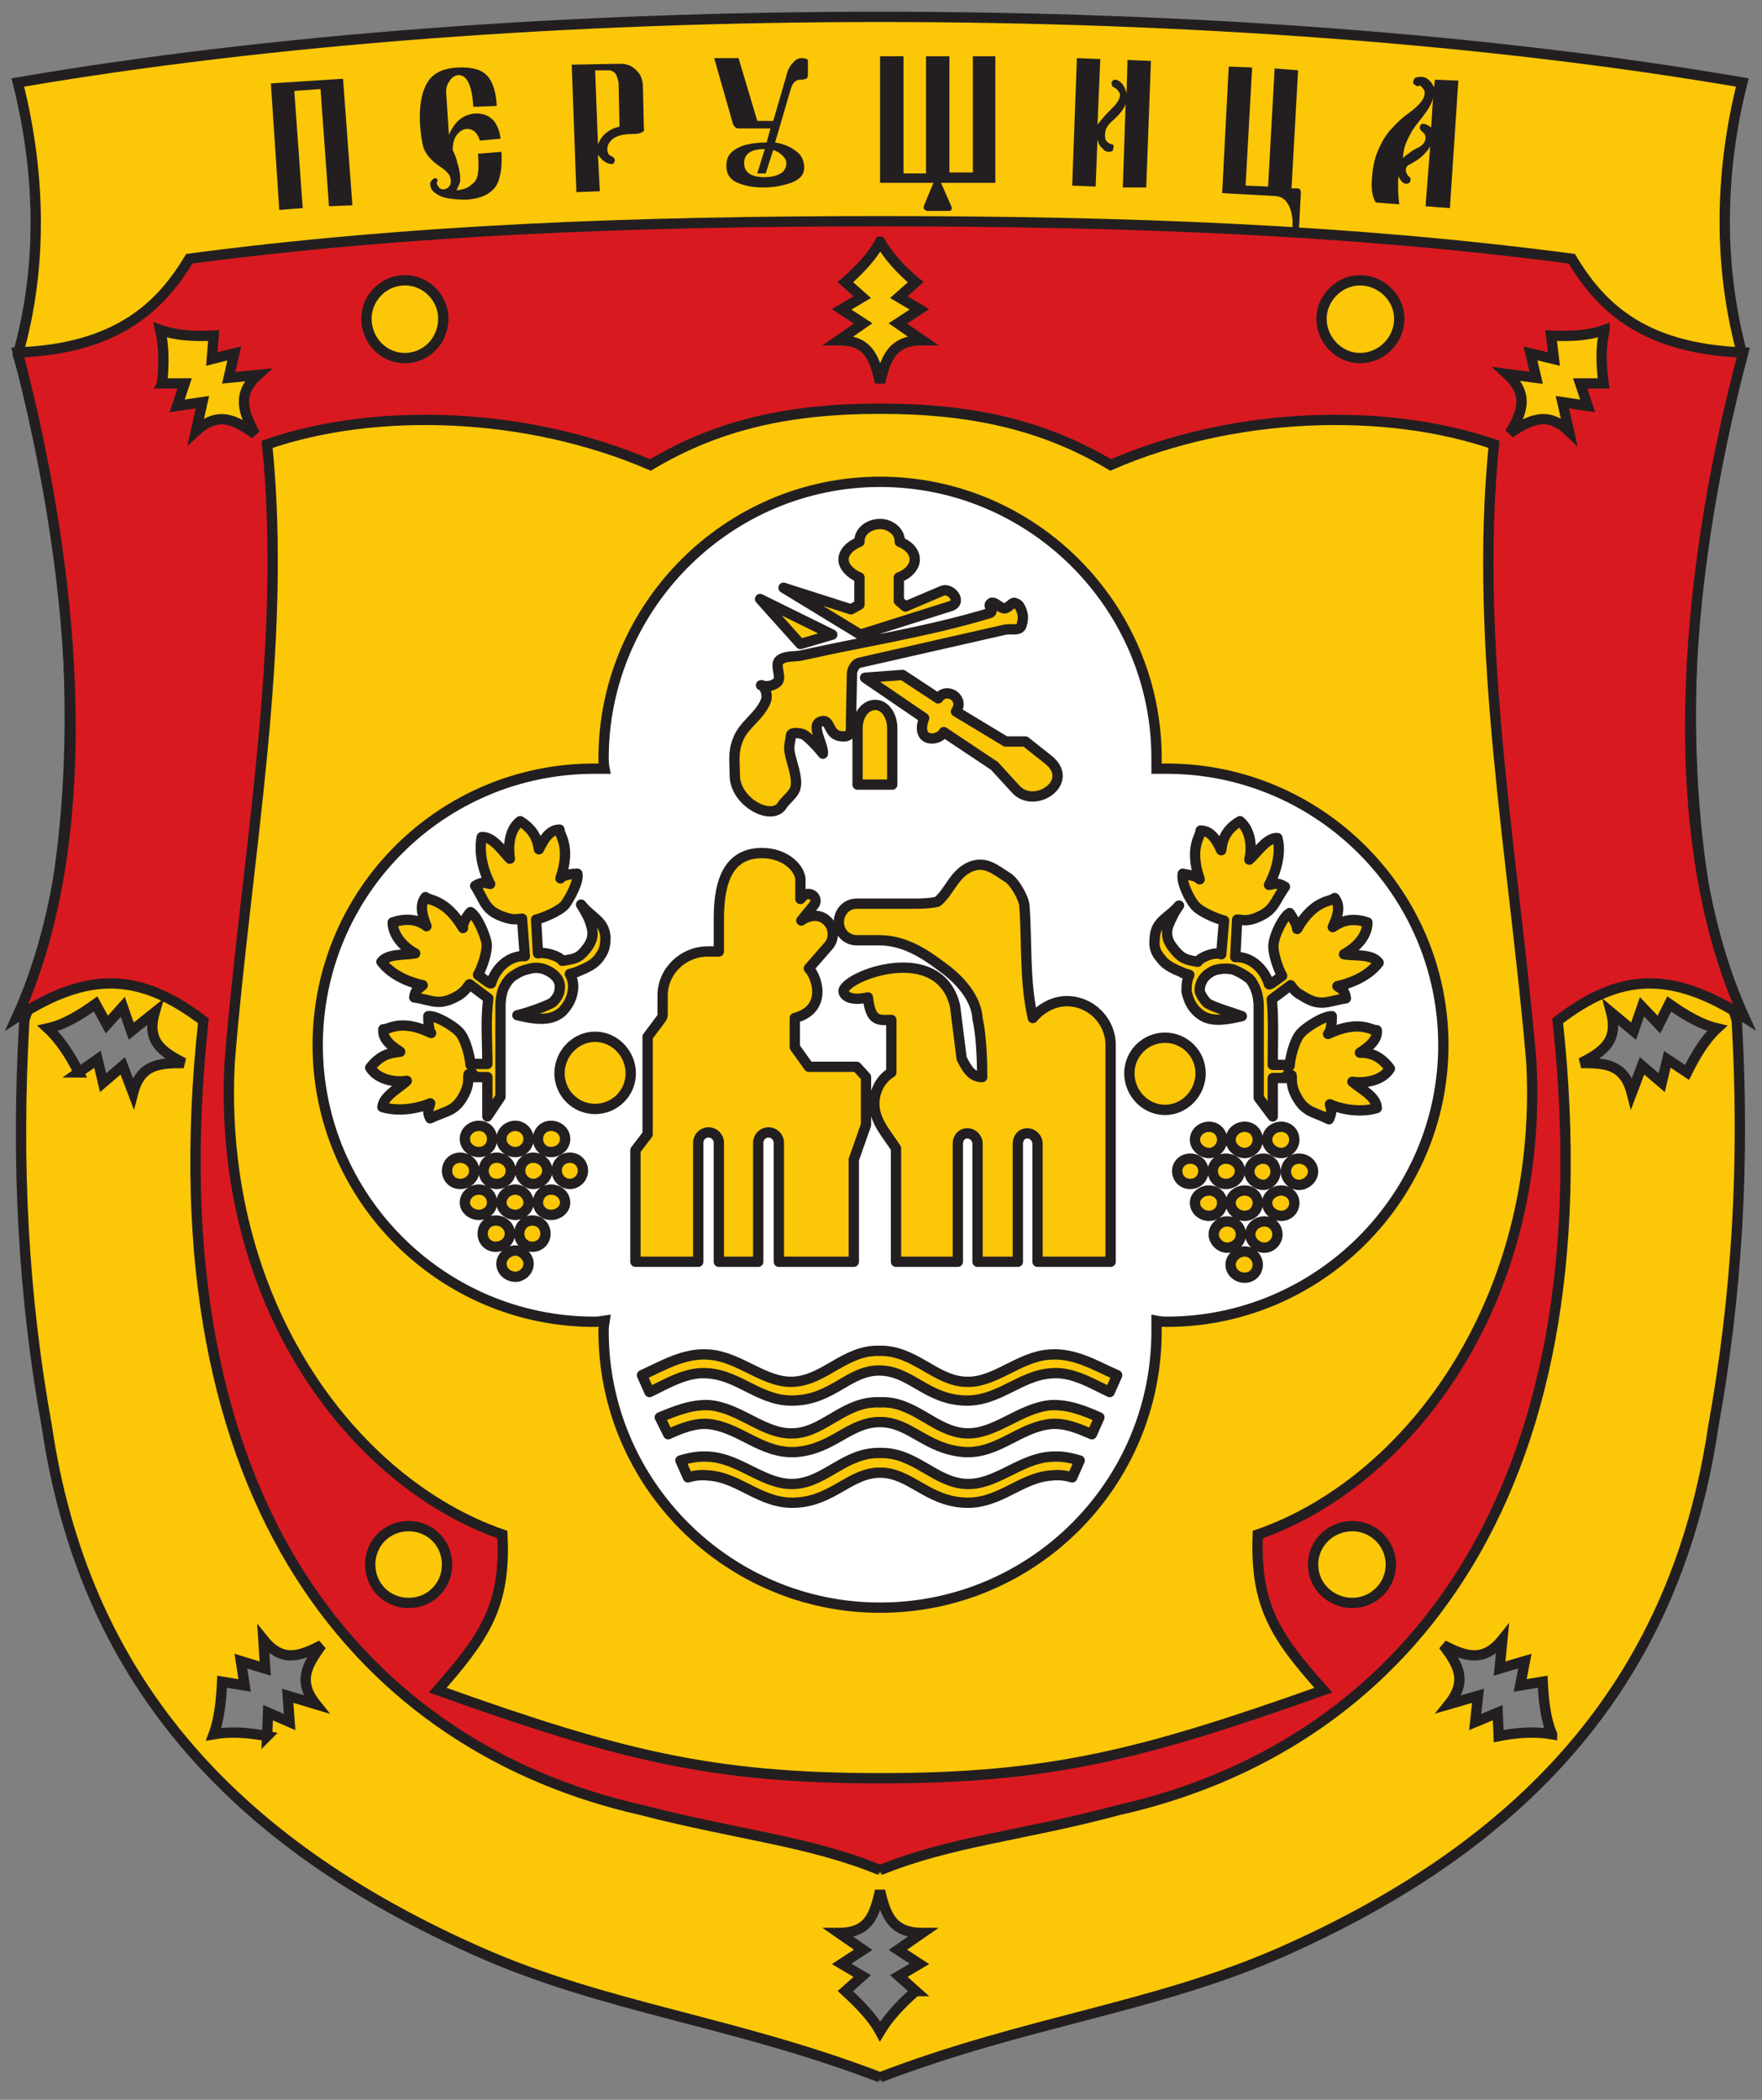 <svg version="1.2" xmlns="http://www.w3.org/2000/svg" viewBox="0 0 188 224" width="188" height="224">
	<rect x="0" y="0" width="188" height="224" fill="#808080" stroke="none"/>
	<title>Perushtitsa-pdf</title>
	<style>
		.s0 { fill: #fbc707;stroke: #231f20;stroke-width: 1.1 } 
		.s1 { fill: #d91920;stroke: #231f20;stroke-width: 1.1 } 
		.s2 { fill: #231f20 } 
		.s3 { fill: #ffffff;stroke: #231f20;stroke-width: 1.1 } 
		.s4 { fill: #fbc707;stroke: #231f20;stroke-linecap: round;stroke-linejoin: round;stroke-width: 1.1 } 
	</style>
	<path id="Path 1" fill-rule="evenodd" class="s0" d="m93.9 221.6c-15.7-6-29.2-7.4-42.6-13.3-27-11.9-42.4-29.7-46.3-56.1-2.5-13.8-3.3-28-2.4-43.4 7.6-21.9 5.4-50.9-0.7-71 2.6-9.1 2.5-19.1 0-29 26.8-4.6 59.1-7 92-7 32.9 0 65.2 2.4 92 7-2.5 9.9-2.5 19.9 0 29-6.1 20.1-8.2 49.1-0.6 71 0.9 15.4 0 29.6-2.5 43.4-3.9 26.4-19.2 44.2-46.2 56.1-13.5 5.9-27 7.3-42.7 13.3zm89.3-111.9c-1.7-0.4-3.4-1.4-5.1-2.6l-1.1 2.2-1.8-1.9-0.9 2.6-2.4-2c0.8 3.1-0.9 4.2-3.2 5.4 2.6 0 4.6 0.1 5.4 3.2l1.1-2.9 2.1 1.8 0.6-2.5 2.1 1.4c0.9-1.8 1.9-3.5 3.2-4.7zm-17.6 75.3c-0.7-1.6-0.9-3.6-1-5.6l-2.4 0.4 0.5-2.6-2.7 0.8 0.3-3.1c-2 2.5-4 1.8-6.3 0.6 1.6 2.1 2.6 3.8 0.6 6.3l3.1-0.9-0.3 2.8 2.4-1 0.1 2.5c2-0.4 4-0.5 5.7-0.2zm-67.9 27.4l-1.8-1.6 2.2-1.3-2.3-1.5 2.6-1.8c-3.2 0-3.9-1.9-4.5-4.5-0.6 2.6-1.2 4.5-4.4 4.5l2.6 1.8-2.3 1.5 2.2 1.3-1.8 1.6c1.5 1.4 2.9 2.8 3.7 4.3 0.9-1.5 2.2-2.9 3.8-4.3zm-69.2-27.2l0.1-2.5 2.3 1-0.2-2.8 3 0.9c-2-2.5-0.9-4.2 0.6-6.3-2.3 1.2-4.2 1.9-6.2-0.6l0.2 3.1-2.6-0.8 0.4 2.6-2.4-0.4c-0.1 2-0.3 4-0.9 5.6 1.7-0.3 3.6-0.2 5.7 0.2zm-20.1-70.8l2-1.4 0.6 2.5 2.1-1.8 1.1 2.9c0.8-3.1 2.8-3.2 5.4-3.2-2.3-1.2-4-2.3-3.1-5.4l-2.5 2-0.9-2.6-1.7 1.9-1.2-2.2c-1.7 1.2-3.3 2.2-5.1 2.6 1.3 1.2 2.4 2.9 3.3 4.7z"/>
	<path id="Path 2" fill-rule="evenodd" class="s1" d="m93.9 199.5c-7.5-3.1-15.4-3.8-25.4-6.4-29.4-6.6-52.4-32.4-46.8-84.2-6.7-5.1-12.2-5.4-19.9-0.4 8.5-18.7 6.7-45.5 0.1-70.9 10.9-0.4 15.4-5.2 18.3-10 23.5-3.1 47.5-4 73.7-4 26.3 0 50.2 0.9 73.8 4 2.9 4.8 7.3 9.6 18.3 10-6.7 25.4-8.4 52.2 0.1 70.9-7.8-5-13.3-4.7-19.9 0.4 5.6 51.8-17.4 77.6-46.9 84.2-10 2.7-17.8 3.3-25.4 6.4zm77.3-164.3c-1.7 0.6-3.6 0.7-5.7 0.6l0.3 2.5-2.5-0.6 0.6 2.6-3.1-0.4c2.4 2.2 1.6 4.1 0.3 6.3 2.1-1.4 4-2.4 6.3-0.2l-0.7-3.1 2.7 0.4-0.8-2.4h2.5c-0.3-2.1-0.3-4 0.1-5.7zm-153.9 5.7h2.4l-0.8 2.4 2.7-0.4-0.7 3.1c2.4-2.2 4.2-1.2 6.3 0.3-1.2-2.3-2-4.2 0.3-6.3l-3.1 0.3 0.6-2.6-2.4 0.6 0.2-2.5c-2.1 0.1-4 0-5.7-0.6 0.4 1.7 0.4 3.6 0.2 5.7zm21.8-6.9c0 2.3 1.8 4.2 4.1 4.2 2.3 0 4.1-1.9 4.1-4.2 0-2.2-1.8-4.1-4.1-4.1-2.3 0-4.1 1.9-4.1 4.1zm106-4.1c-2.2 0-4.1 1.9-4.1 4.1 0 2.3 1.9 4.2 4.1 4.2 2.3 0 4.2-1.9 4.2-4.2 0-2.2-1.9-4.1-4.2-4.1zm-51.2-4.1c-0.8 1.5-2.2 3-3.7 4.3l1.8 1.6-2.2 1.3 2.3 1.5-2.6 1.8c3.2 0 3.8 1.9 4.4 4.5 0.6-2.6 1.3-4.5 4.5-4.5l-2.6-1.8 2.3-1.5-2.2-1.3 1.8-1.6c-1.6-1.3-2.9-2.8-3.8-4.3zm-54.4 141.1c0 2.3 1.8 4.1 4.1 4.1 2.3 0 4.1-1.8 4.1-4.1 0-2.3-1.8-4.1-4.1-4.1-2.3 0-4.1 1.8-4.1 4.1zm104.8-4.1c-2.3 0-4.2 1.8-4.2 4.1 0 2.3 1.9 4.1 4.2 4.1 2.2 0 4.1-1.8 4.1-4.1 0-2.3-1.9-4.1-4.1-4.1z"/>
	<path id="Path 3" fill-rule="evenodd" class="s2" d="m29.8 22.4l-0.9-13.5 7.7-0.5 1 13.5-2.5 0.1-0.9-12.5-2.8 0.2 0.9 12.5zm15-9.4q-0.1-2.7 0.8-4.2 0.9-1.5 3.3-1.6 2.2-0.1 3.1 0.9 0.9 1 1 3.2l-2.5 0.1q-0.2-3.4-1.6-3.4-0.6 0.1-0.9 0.6-0.4 0.5-0.4 1.2l0.3 4.6q0.9-2.2 2.9-2.3 1.2 0 1.9 0.8 0.6 0.8 0.7 1.9l-2.2 0.2q-0.3-1-1-1.2-0.7-0.2-1.3 0.4-0.6 0.6-0.6 1.8 0.4 0.8 0.5 1.4 0.2 0.5 0.3 1.4 0 0.4 0 0.6-0.1 0.3-0.4 0.9 1.1-0.1 1.6-0.6 0.6-0.4 0.7-1.2 0.1-0.8 0-2.1l2.5-0.2q0.1 1.7-0.2 2.7-0.2 1-1 1.6-0.9 0.7-2.6 0.8-0.8 0-1.6-0.1-0.9-0.1-1.5-0.5-0.7-0.4-0.7-1.1 0-0.2 0.2-0.4 0.2-0.2 0.4-0.2 0.2 0.1 0.2 0.3-0.2 0.1 0 0.5 0.2 0.4 0.6 0.4 0.4 0 0.7-0.4 0.2-0.4 0-1-0.2-0.5-1.3-1.2-1.1-0.8-1.5-1.8-0.3-1-0.4-2.8zm16.2-6.1l5.2-0.1q0.7 0 1.2 0.3 0.6 0.4 0.9 0.9 0.3 0.6 0.3 1.3l0.1 4.4q0.1 0.3-0.2 0.4-0.3 0.2-1.1 0.2-1.3 0-2 0.5-0.6 0.5-0.6 1.1 0 0.5 0.3 0.7 0.5 0.2 0.5 0.5 0 0.1-0.1 0.3-0.1 0.1-0.2 0.1-0.8 0-1.5-1l0.2 3.9-2.5 0.1zm2.5 0.6l0.3 7.9q0.6-1.5 2.3-1.9l-0.1-4.7q-0.1-0.5-0.3-0.9-0.3-0.4-0.8-0.4zm19.2 7.7q1.3 0.2 2.2 0.9 0.9 0.6 0.9 1.8 0 1.1-1.4 1.6-1.4 0.5-3 0.5-1.5 0-2.7-0.5-1.2-0.5-1.2-1.8 0-1 0.6-1.5 0.7-0.6 1.7-0.8 0.9-0.2 2-0.2l0.4-1.5h-3.4q-0.4 0-0.6-0.5l-2-7h2.6l2 6.7h1.7l1.4-4.8q0.2-0.9 0.7-1.4 0.4-0.5 0.9-0.5 0.7 0 0.7 0.3v1.5q0 0.3-0.2 0.4-0.2 0.1-0.6 0.1-0.7 0-1 0.9zm-0.2 0.8l-0.8 2.5h-0.9l0.8-2.6q-2.2 0-2.2 1.5 0 1.5 2.2 1.5 1 0 1.7-0.4 0.6-0.4 0.6-1.1 0-0.4-0.4-0.8-0.4-0.4-1-0.6zm17.9 3.5l1.1 2.5q0.1 0.2 0 0.4-0.1 0.1-0.3 0.1h-2.3q-0.1 0-0.3-0.2-0.1-0.1 0-0.4l1-2.4h-5.7v-13.5h2.5v12.5h2.4v-12.5h2.5v12.4h2.5v-12.4h2.4v13.5zm18.1-7.8q1-0.9 1-1.6 0-0.2-0.2-0.4-0.2-0.3-0.5-0.4-0.2-0.1-0.2-0.5 0.1-0.3 0.4-0.3 0.3 0 0.7 0.4 0.4 0.5 0.5 1.1l0.1-3.6 2.5 0.1-0.5 13.5h-2.5l0.3-8.9q-0.3 0.8-1.3 1.7-0.5 0.4-0.7 0.8-0.2 0.3-0.2 0.9 0 0.4 0.2 0.6 0.2 0.2 0.5 0.3 0.3 0 0.2 0.3 0 0.2-0.1 0.4-0.2 0.1-0.4 0.1-0.4 0-0.7-0.4-0.4-0.3-0.5-1l-0.2 5.1-2.5-0.1 0.5-13.6 2.5 0.1-0.3 7q0.6-0.8 1.4-1.6zm12.6-4.6l2.5 0.1-0.7 12.6 2.4 0.1 0.7-12.6 2.5 0.2-0.7 12.6h0.6q0.2 0 0.3 0.1 0.1 0.2 0.1 0.3l-0.2 3.8h-0.7q0.1-1.4-0.4-2.4-0.5-1-1.6-1l-5.5-0.3zm19.3 4.9q1.6-1.2 1.6-2 0.1-0.4-0.5-0.9-0.1 0.1-0.2 0.1-0.2 0-0.4-0.2-0.2-0.1-0.1-0.3 0-0.2 0.2-0.4 0.3-0.1 0.6-0.1 0.5 0 0.8 0.3 0.3 0.2 0.6 0.8l0.1-0.8 2.5 0.1-0.9 13.6-2.6-0.2 0.5-6.4q-0.2 0.4-0.8 1-0.4 0.4-1.3 0.9-0.5 0.2-0.5 0.6 0 0.3 0.2 0.6 0.1 0.1 0.3 0.3 0 0 0 0.2 0 0.4-0.5 0.4-0.4 0-0.8-0.8-0.1 1.6 0.1 3l-2.5-0.2q-0.2-0.2-0.4-1.1-0.1-0.8 0-1.6 0.1-1.7 0.7-3 0.6-1.4 1.5-2.3 0.8-0.9 1.8-1.6zm1 3.7q0.7-0.4 0.7-1 0-0.4-0.3-0.6-0.5-0.4-0.2-0.8 0.3-0.3 1.1 0.3l0.2-3.2q-0.1 0.8-1.3 2.3-0.5 0.6-0.9 1.2-0.4 0.7-0.7 1.4-0.3 0.8-0.3 1.6 0.1-0.2 0.7-0.6 0.2-0.2 1-0.6z"/>
	<path id="Path 4" class="s0" d="m118.5 49.6c13.1-5.7 29.3-6.2 40.9-2.2-2.2 21.7 2.2 44.5 4 66 1.3 25.7-13.3 44.8-29.2 50.3-0.3 7.6 1.9 10.9 7 16.6-19.4 6.9-29.2 9.4-47.3 9.4-18.1 0-27.9-2.5-47.2-9.4 5-5.7 7.3-9 6.9-16.6-15.9-5.5-30.4-24.6-29.1-50.3 1.7-21.5 6.2-44.3 4-66 11.6-4 27.7-3.5 40.9 2.2 7.2-4.3 14.8-6 24.5-6 9.7 0 17.4 1.7 24.6 6z"/>
	<path id="Path 5" class="s3" d="m93.9 51.4c16.3 0 29.5 13.3 29.5 29.5q0 0.6 0 1.1 0.5 0 1.1 0c16.2 0 29.5 13.2 29.5 29.5 0 16.2-13.3 29.5-29.5 29.5q-0.6 0-1.1-0.1 0 0.6 0 1.1c0 16.3-13.2 29.5-29.5 29.5-16.2 0-29.5-13.2-29.5-29.5q0-0.5 0.1-1.1-0.6 0.1-1.1 0.1c-16.3 0-29.5-13.3-29.5-29.5 0-16.3 13.2-29.5 29.5-29.5q0.5 0 1.1 0-0.1-0.5-0.1-1.1c0-16.2 13.3-29.5 29.5-29.5z"/>
	<path id="Path 6" fill-rule="evenodd" class="s4" d="m124.3 110.7c2.1 0 3.8 1.7 3.8 3.8 0 2.1-1.7 3.9-3.8 3.9-2.1 0-3.8-1.8-3.8-3.9 0-2.1 1.7-3.8 3.8-3.8zm13 4v0.3h-1.5v4.1l-1.5-2v-9.8c0-0.5-0.1-1.2-0.3-1.7-0.2-0.5-0.4-0.9-0.7-1.2-0.5-0.4-1.2-0.8-1.8-1-0.6-0.1-1.2-0.1-1.9 0.1-0.5 0.2-0.9 0.5-1.2 0.9q-0.4 0.6-0.4 1.3c0.1 0.4 0.4 0.9 0.8 1.3 0.5 0.4 3.2 1.2 3.7 1.4-2.5 0.6-3.7 0.5-4.7-0.4-0.7-0.6-1-1.4-1.2-2.2q0 0 0 0c0-0.6 0-1.2 0.3-1.8q-0.3-0.1-0.7-0.2h0.1c-1-0.4-1.9-0.8-2.4-1.5-0.6-0.7-0.8-1.2-0.7-2.2 0.1-1.9 1.4-2.1 2.6-3.5-0.5 0.7-0.9 1.5-1.2 2.3-0.3 1.3 0.4 2 0.7 2.4 0.8 1 1.3 1.1 2.5 1.3 0.3-0.5 1.8-1.1 2.5-0.8l0.3-3.6c-0.8-0.2-2.5-0.9-3.1-1.6-0.6-0.7-1.5-2.5-1.3-3.4 0.3 0.1 1.5 0.2 1.8 0.6-1.2-3.5 0.2-4.7 0.1-5.2 1.1 0 1.7 1 2.2 2.1 0.1-0.5 0.1-2 2-3.1 1.2 1 1.3 2.9 1 4.1 0.8-0.7 1.9-2.4 3-2.3 0.5 1.9-0.4 4.1-0.9 5 0.6-0.1 0.9-0.3 1.7 0.2-1.2 1.7-1.1 2.6-3.3 3.4-0.9 0.3-1.4 0.1-1.8 0.1l-0.2 4q0 0 0 0c1.6-0.1 3.1 1.2 3.6 2.9 0.1 0.1 0.7-0.4 1.4-0.9-0.4-0.7-1.1-2.6-0.9-3.5 0.1-0.9 1-2.8 1.7-3.2 0.2 0.3 0.8 1.2 0.8 1.7 1.8-3.2 3.7-2.9 4-3.3 0.7 0.9 0.3 2-0.2 3.1 0.5-0.3 1.6-1.2 3.7-0.5 0 1.6-1.4 2.8-2.5 3.4 1 0.2 3-0.1 3.7 0.9-1.2 1.6-3.4 2.3-4.4 2.5 0.4 0.3 0.8 0.4 0.9 1.3-2 0.3-2.7 1-4.7-0.3-0.8-0.4-1-0.9-1.2-1.1l-2 1.5c0.2 2.2 0.1 4.7 0.1 7h1.4v0.1q0.2 0 0.4 0c0-0.6 0.5-2.9 1.3-3.6 0.6-0.6 2.3-1.7 3.2-1.7 0 0.4 0 1.5-0.4 1.9 3.4-1.6 4.7-0.3 5.2-0.4 0.1 1.1-0.9 1.8-1.8 2.4 0.4 0 1.9-0.1 3.2 1.7-0.8 1.3-2.7 1.6-4 1.4 0.8 0.7 2.6 1.6 2.6 2.8-1.9 0.6-4.2 0-5-0.4 0.1 0.5 0.3 0.7-0.1 1.6-1.8-0.9-2.7-0.7-3.7-2.9-0.4-1-0.2-1.5-0.3-1.8q-0.2 0-0.5 0zm-2.4 18.4c-0.8 0-1.5-0.7-1.5-1.4 0-0.8 0.7-1.4 1.5-1.4 0.8 0 1.4 0.6 1.4 1.4 0 0.7-0.6 1.4-1.4 1.4zm-4 0c-0.7 0-1.4-0.7-1.4-1.4 0-0.8 0.7-1.4 1.4-1.4 0.9 0 1.5 0.6 1.5 1.4 0 0.7-0.6 1.4-1.5 1.4zm5.8-3.4c-0.8 0-1.5-0.6-1.5-1.4 0-0.7 0.7-1.3 1.5-1.3 0.8 0 1.4 0.6 1.4 1.3 0 0.8-0.6 1.4-1.4 1.4zm-3.9 0c-0.8 0-1.5-0.6-1.5-1.4 0-0.7 0.7-1.3 1.5-1.3 0.8 0 1.4 0.6 1.4 1.3 0 0.8-0.6 1.4-1.4 1.4zm-3.8 0c-0.8 0-1.5-0.6-1.5-1.4 0-0.7 0.7-1.3 1.5-1.3 0.8 0 1.4 0.6 1.4 1.3 0 0.8-0.6 1.4-1.4 1.4zm7.1-4.7c0 0.7-0.6 1.4-1.3 1.4-0.8 0-1.5-0.7-1.5-1.4 0-0.8 0.7-1.4 1.5-1.4 0.7 0 1.3 0.6 1.3 1.4zm4 0c0 0.7-0.7 1.4-1.5 1.4-0.8 0-1.4-0.7-1.4-1.4 0-0.8 0.6-1.4 1.4-1.4 0.8 0 1.5 0.6 1.5 1.4zm-7.8-0.1c0 0.8-0.7 1.4-1.5 1.4-0.8 0-1.4-0.6-1.4-1.4 0-0.7 0.6-1.3 1.4-1.3 0.8 0 1.5 0.6 1.5 1.3zm-3.9 0c0 0.8-0.6 1.4-1.4 1.4-0.8 0-1.4-0.6-1.4-1.4 0-0.7 0.6-1.3 1.4-1.3 0.8 0 1.4 0.6 1.4 1.3zm9.7-3.3c0 0.7-0.6 1.4-1.4 1.4-0.8 0-1.5-0.7-1.5-1.4 0-0.8 0.7-1.4 1.5-1.4 0.8 0 1.4 0.6 1.4 1.4zm-3.9 0c0 0.7-0.6 1.4-1.4 1.4-0.8 0-1.5-0.7-1.5-1.4 0-0.8 0.7-1.4 1.5-1.4 0.8 0 1.4 0.6 1.4 1.4zm-3.8 0c0 0.7-0.6 1.4-1.4 1.4-0.8 0-1.5-0.7-1.5-1.4 0-0.8 0.7-1.4 1.5-1.4 0.8 0 1.4 0.6 1.4 1.4zm3.8 13.3c0 0.8-0.6 1.4-1.4 1.4-0.8 0-1.5-0.6-1.5-1.4 0-0.7 0.7-1.4 1.5-1.4 0.8 0 1.4 0.7 1.4 1.4zm-55.8-52.2c0-1.4-0.2-2.4 0.3-3.7 0.6-1.7 2.3-2.5 3-4.2 0.2-0.4 0.1-1.3-0.4-1.7 0.6 0.3 1.5-0.1 1.7-0.4 0.4-0.6-0.4-1.8 0.2-2.3 0.7-0.5 1.6-0.3 2.4-0.5 6.7-1.5 13.4-2.5 20-4.5 0.6-0.2-0.4-0.8 0.2-1.1 0.4-0.1 0.9 0.6 1.4 0.6 0.3 0 0.8-0.6 1-0.6 0.6 0.2 0.5 0.3 0.7 0.6 0.3 0.7 0.3 1.1 0.1 1.8-0.2 0.7-1.2 0.3-1.9 0.5l-15.4 3.5c-0.5 0.1-0.8 0.8-0.8 1.2l-0.1 5c0 1 0.2 1.9-1.3 1.6-1.2-0.3-0.9-2-2-1.5-1 0.4 0.4 2.5 0.3 3.4-0.2-0.3-1.7-2-2.2-2.1-0.3-0.1-1.1-0.2-1.2 0.1-0.1 0.9-0.3 1.2-0.1 2.1 0.2 0.9 0.8 2.5 0.6 3.4-0.1 0.8-1.1 1.4-1.5 2.1-1.2 1.6-5-0.5-5-3.3zm2.9-9.6q-0.1 0-0.1 0 0 0 0.1 0zm10.2 10.6v-6c0-1.4 0.8-2.5 1.9-2.5 1 0 1.8 1.1 1.8 2.5v6zm-10.4-19.8l7.7 3.8-3.4 1zm15.2 8.1l3.8 2.5c0.9-1.3 2.9 0 1.9 1.4l5.3 3.2h2.1l2.4 1.9c3.1 2.4-1.5 5.5-3.5 3.1l-2.2-2.4-5.4-3.6c-0.5 1-3.1 1.2-2.1-1.5l-6.3-4.3zm-2.4-16.1c1.1 0 2.1 0.8 2.1 1.8q0 0 0 0.1c1 0.4 1.6 1.1 1.6 1.9 0 0.7-0.6 1.5-1.7 1.9v2.5l0.7 0.6 4-1.7c0.9-0.3 2.2 1.3 0.7 1.7l-9.5 3-8.2-5 7.2 2.3 0.9-0.5v-2.9c-1-0.4-1.7-1.2-1.7-1.9 0-0.8 0.7-1.5 1.7-1.9q0-0.1 0-0.1c0-1 1-1.8 2.2-1.8zm-26.6 58.6c0 2.1-1.7 3.8-3.8 3.8-2.1 0-3.8-1.7-3.8-3.8 0-2.1 1.7-3.9 3.8-3.9 2.1 0 3.8 1.8 3.8 3.9zm-17.3 0.1c-0.1 0.3 0.1 0.8-0.3 1.8-1 2.2-1.9 2-3.8 2.9-0.4-0.8-0.1-1.1 0-1.6-0.9 0.4-3.1 1-5.1 0.4 0.1-1.2 1.9-2.1 2.6-2.8-1.2 0.2-3.1-0.1-3.9-1.4 1.3-1.7 2.7-1.6 3.2-1.7-0.9-0.6-1.9-1.3-1.8-2.4 0.5 0.1 1.8-1.2 5.1 0.4-0.3-0.3-0.3-1.5-0.3-1.8 0.8-0.1 2.6 1 3.2 1.6 0.8 0.7 1.3 3 1.3 3.6q0.1 0 0.3 0v-0.1h1.5c0-2.3-0.2-4.7 0.1-7l-2-1.5c-0.2 0.2-0.4 0.7-1.2 1.2-2.1 1.2-2.7 0.5-4.7 0.2 0.1-0.9 0.5-0.9 0.9-1.3-1-0.2-3.2-0.9-4.4-2.5 0.7-0.9 2.6-0.7 3.6-0.9-1-0.5-2.4-1.8-2.4-3.3 2.1-0.7 3.2 0.1 3.6 0.4-0.4-1.1-0.8-2.2-0.1-3.1 0.3 0.4 2.1 0.1 4 3.3-0.1-0.5 0.5-1.4 0.8-1.7 0.7 0.4 1.5 2.3 1.7 3.2 0.2 0.9-0.5 2.8-0.9 3.5 0.7 0.5 1.3 1 1.4 0.9 0.5-1.7 2-3 3.6-2.9q0 0 0 0l-0.3-4c-0.3 0-0.8 0.2-1.7-0.1-2.3-0.7-2.2-1.7-3.3-3.4 0.8-0.5 1.1-0.3 1.6-0.2-0.5-0.9-1.3-3-0.9-5 1.2-0.1 2.3 1.6 3 2.3-0.2-1.2-0.1-3.1 1.1-4 1.8 1.1 1.9 2.5 2 3 0.5-1 1.1-2.1 2.2-2.1-0.1 0.5 1.3 1.7 0.1 5.2 0.3-0.4 1.4-0.5 1.8-0.5 0.2 0.8-0.8 2.6-1.3 3.3-0.6 0.7-2.3 1.4-3.1 1.6l0.2 3.6c0.7-0.2 2.3 0.3 2.6 0.8 1.2-0.2 1.7-0.2 2.5-1.2 0.3-0.4 1-1.2 0.6-2.5-0.2-0.8-0.6-1.5-1.1-2.3 1.1 1.4 2.5 1.7 2.6 3.5 0 1.1-0.2 1.5-0.7 2.2-0.6 0.8-1.5 1.1-2.4 1.5q-0.3 0.1-0.7 0.2 0.5 0.9 0.3 1.9 0 0 0 0c-0.1 0.7-0.5 1.5-1.1 2.1-1 0.9-2.3 1-4.8 0.4 0.6-0.1 3.3-1 3.8-1.4 0.4-0.4 0.7-0.9 0.7-1.3 0.1-0.5 0-0.9-0.3-1.3-0.3-0.4-0.8-0.7-1.3-0.9-0.6-0.2-1.2-0.2-1.8 0-0.6 0.1-1.3 0.5-1.8 0.9-0.3 0.3-0.6 0.7-0.8 1.2-0.2 0.5-0.3 1.2-0.3 1.7v9.8l-1.4 2.1v-4.2h-1.5v-0.3q-0.3 0-0.5 0zm1.5 17c0-0.8 0.6-1.4 1.4-1.4 0.8 0 1.5 0.6 1.5 1.4 0 0.8-0.7 1.4-1.5 1.4-0.8 0-1.4-0.6-1.4-1.4zm3.9 0c0-0.8 0.6-1.4 1.4-1.4 0.8 0 1.4 0.6 1.4 1.4 0 0.8-0.6 1.4-1.4 1.4-0.8 0-1.4-0.6-1.4-1.4zm-5.8-3.3c0-0.8 0.7-1.4 1.5-1.4 0.8 0 1.4 0.6 1.4 1.4 0 0.7-0.6 1.3-1.4 1.3-0.8 0-1.5-0.6-1.5-1.3zm3.9 0c0-0.8 0.7-1.4 1.5-1.4 0.7 0 1.4 0.6 1.4 1.4 0 0.7-0.7 1.3-1.4 1.3-0.8 0-1.5-0.6-1.5-1.3zm3.9 0c0-0.8 0.6-1.4 1.4-1.4 0.8 0 1.5 0.6 1.5 1.4 0 0.7-0.7 1.3-1.5 1.3-0.8 0-1.4-0.6-1.4-1.3zm-4.4-4.8c0.8 0 1.5 0.6 1.5 1.4 0 0.8-0.7 1.4-1.5 1.4-0.8 0-1.4-0.6-1.4-1.4 0-0.8 0.6-1.4 1.4-1.4zm-3.9 0c0.8 0 1.5 0.6 1.5 1.4 0 0.8-0.7 1.4-1.5 1.4-0.8 0-1.4-0.6-1.4-1.4 0-0.8 0.6-1.4 1.4-1.4zm7.8 0c0.8 0 1.5 0.6 1.5 1.4 0 0.7-0.7 1.4-1.5 1.4-0.8 0-1.4-0.7-1.4-1.4 0-0.8 0.6-1.4 1.4-1.4zm3.9 0c0.8 0 1.4 0.6 1.4 1.4 0 0.7-0.6 1.4-1.4 1.4-0.8 0-1.4-0.7-1.4-1.4 0-0.8 0.6-1.4 1.4-1.4zm-9.7-3.4c0.8 0 1.4 0.6 1.4 1.4 0 0.8-0.6 1.4-1.4 1.4-0.8 0-1.5-0.6-1.5-1.4 0-0.8 0.7-1.4 1.5-1.4zm3.9 0c0.7 0 1.4 0.6 1.4 1.4 0 0.8-0.7 1.4-1.4 1.4-0.8 0-1.5-0.6-1.5-1.4 0-0.8 0.7-1.4 1.5-1.4zm3.8 0c0.8 0 1.5 0.6 1.5 1.4 0 0.8-0.7 1.4-1.5 1.4-0.8 0-1.4-0.6-1.4-1.4 0-0.8 0.6-1.4 1.4-1.4zm-3.8 13.3c0.7 0 1.4 0.7 1.4 1.4 0 0.8-0.7 1.4-1.4 1.4-0.8 0-1.5-0.6-1.5-1.4 0-0.7 0.7-1.4 1.5-1.4zm58.8-26.6c2.6 0 4.7 2.1 4.7 4.7v23.1h-7.8v-12.6c0-0.6-0.5-1.1-1.1-1.1-0.6 0-1 0.5-1 1.1v12.6h-4.3v-12.6c0-0.6-0.5-1.1-1.1-1.1-0.6 0-1 0.5-1 1.1v12.6h-6.6v-12.1c-0.9-1.4-2.2-2.8-2.3-4.5-0.1-1.3 0.5-2.8 1.8-3.6v-5.6c-1.3 0-2.2 0.3-2.5-2.4-1.7 0.4-2.6-0.1-2.6-0.7 0.2-1.6 10.2-5.4 11.9 1.6l0.7 5.6c0.6 1.2 1.1 2 2.2 2 0-1.6-0.1-4.6-0.5-6.2-0.1-2.2-1.9-4.2-3.7-5.5-1.6-1.2-3.9-2.9-6.8-2.9h-2.4c-1.1 0-1.9-0.9-1.9-1.9 0-1.1 0.8-2 1.9-2h5.8c0.9 0 1.9 0 2.8-0.2 1.3-1 1.8-3.1 3.7-3.8 1.5-0.5 2.4 0.3 3.8 1.2 0.7 0.4 1.7 2.1 1.8 3 0.3 4.2 0 8 0.9 12 0.8-1 2.2-1.8 3.6-1.8zm-38.3-5.3h1.2v-3.4c0-3.1 0.5-7.1 4.6-7.1 2.3 0 3.9 1.4 4.1 2.7v2.2q0 0 0 0l0.2-0.2c0.3-0.4 0.8-0.4 1.1-0.2 0.4 0.3 0.4 0.8 0.1 1.1l-1.3 1.6c0.8-0.6 1.9-0.7 2.6-0.1 0.9 0.7 1 2 0.3 2.8l-2.1 2.4c1 1.1 1.9 4.4-1.5 5.3v3.1l1.5 2.1h5.1l1 1.1v5.1l-1.3 3.7v10.9h-8v-12.7c0-0.6-0.5-1.1-1.1-1.1-0.6 0-1.1 0.5-1.1 1.1v12.7c-2.6 0-2.9 0-4.2 0v-12.7c0-0.6-0.5-1.1-1.1-1.1-0.6 0-1.1 0.5-1.1 1.1v12.7c-1.4 0-3.5 0-6.7 0v-11.9l1.3-1.7v-10.4l1.5-2q0.1-0.2 0.1-0.3v-2.1c0-2.6 2.2-4.7 4.8-4.7zm-7 45.2c2.2-1 4.5-2.4 7.1-2.2 3.3 0.2 6 3.1 9.1 2.9 3.3-0.2 5.5-3.4 9.1-3.3 3.7-0.1 5.9 3.1 9.1 3.3h0.1c3.1 0.2 5.7-2.7 9-2.9 2.7-0.2 4.9 1.2 7.2 2.2l-0.8 1.8c-1.9-0.9-4-2.2-6.2-2-3.4 0.2-5.7 3.1-9.4 2.9-4-0.2-5.7-3.2-9-3.2-3.2 0-4.9 3-8.9 3.2h-0.1c-3.6 0.2-5.9-2.7-9.3-2.9-2.2-0.2-4.3 1.1-6.2 2zm48 6.3c-1.4-0.6-2.8-1.2-4.3-1.1-3.4 0.3-5.7 3.2-9.3 3-4.1-0.3-5.8-3.2-9-3.2-3.3 0-5 2.9-9 3.2-3.7 0.2-6-2.7-9.4-3-1.4-0.1-2.9 0.5-4.2 1.1l-0.9-1.8c1.7-0.7 3.4-1.4 5.3-1.3 3.3 0.3 5.9 3.2 9 3h0.1c3.2-0.2 5.4-3.5 9.1-3.3 3.6-0.2 5.8 3.1 9.1 3.3 3.1 0.2 5.8-2.7 9.1-3 1.9-0.1 3.6 0.6 5.2 1.3zm-2.1 4.6c-0.7-0.2-1.4-0.3-2.2-0.2-3.3 0.2-5.6 3.1-9.3 2.9-4-0.2-5.8-3.2-9-3.2-3.2 0-5 3-9 3.2-3.7 0.2-6-2.7-9.3-2.9-0.8-0.1-1.5 0-2.2 0.2l-0.8-1.8c1-0.3 2-0.5 3.1-0.4 3.3 0.2 5.9 3.1 9.1 2.9 3.3-0.2 5.4-3.4 9.1-3.3 3.7-0.1 5.8 3.1 9.1 3.3 3.2 0.2 5.8-2.7 9.1-2.9 1.1-0.1 2.1 0.1 3.1 0.4z"/>
</svg>